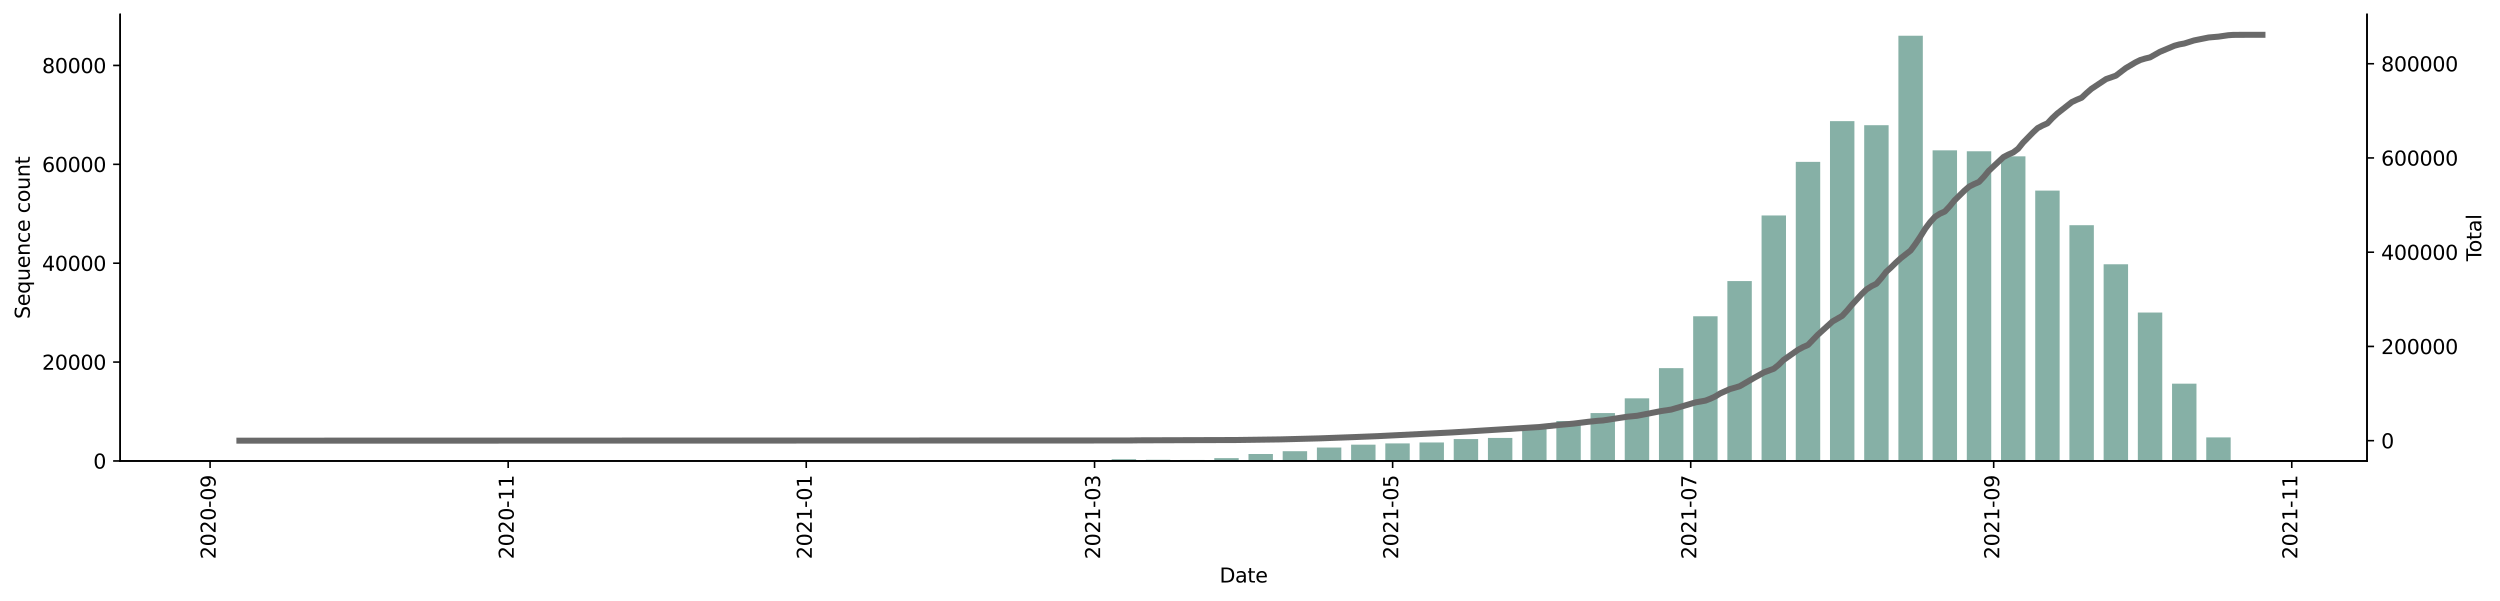 <?xml version="1.0" encoding="utf-8" standalone="no"?>
<!DOCTYPE svg PUBLIC "-//W3C//DTD SVG 1.1//EN"
  "http://www.w3.org/Graphics/SVG/1.1/DTD/svg11.dtd">
<svg height="298.621pt" version="1.1" viewBox="0 0 1241.744 298.621" width="1241.744pt" xmlns="http://www.w3.org/2000/svg" xmlns:xlink="http://www.w3.org/1999/xlink">
 <defs>
  <style type="text/css">*{stroke-linecap:butt;stroke-linejoin:round;}</style>
 </defs>
 <g id="figure_1">
  <g id="patch_1">
   <path d="M 0 298.621 
L 1241.744 298.621 
L 1241.744 0 
L 0 0 
z
" style="fill:#ffffff;"/>
  </g>
  <g id="axes_1">
   <g id="patch_2">
    <path d="M 59.691 228.96 
L 1175.691 228.96 
L 1175.691 7.2 
L 59.691 7.2 
z
" style="fill:#ffffff;"/>
   </g>
   <g id="patch_3">
    <path clip-path="url(#p92df518ca2)" d="M 110.418 228.96 
L 122.554 228.96 
L 122.554 228.955 
L 110.418 228.955 
z
" style="fill:#86b0a6;"/>
   </g>
   <g id="patch_4">
    <path clip-path="url(#p92df518ca2)" d="M 144.398 228.96 
L 156.534 228.96 
L 156.534 228.958 
L 144.398 228.958 
z
" style="fill:#86b0a6;"/>
   </g>
   <g id="patch_5">
    <path clip-path="url(#p92df518ca2)" d="M 229.348 228.96 
L 241.484 228.96 
L 241.484 228.955 
L 229.348 228.955 
z
" style="fill:#86b0a6;"/>
   </g>
   <g id="patch_6">
    <path clip-path="url(#p92df518ca2)" d="M 246.338 228.96 
L 258.474 228.96 
L 258.474 228.958 
L 246.338 228.958 
z
" style="fill:#86b0a6;"/>
   </g>
   <g id="patch_7">
    <path clip-path="url(#p92df518ca2)" d="M 263.328 228.96 
L 275.464 228.96 
L 275.464 228.958 
L 263.328 228.958 
z
" style="fill:#86b0a6;"/>
   </g>
   <g id="patch_8">
    <path clip-path="url(#p92df518ca2)" d="M 280.318 228.96 
L 292.454 228.96 
L 292.454 228.955 
L 280.318 228.955 
z
" style="fill:#86b0a6;"/>
   </g>
   <g id="patch_9">
    <path clip-path="url(#p92df518ca2)" d="M 297.308 228.96 
L 309.444 228.96 
L 309.444 228.955 
L 297.308 228.955 
z
" style="fill:#86b0a6;"/>
   </g>
   <g id="patch_10">
    <path clip-path="url(#p92df518ca2)" d="M 314.298 228.96 
L 326.434 228.96 
L 326.434 228.958 
L 314.298 228.958 
z
" style="fill:#86b0a6;"/>
   </g>
   <g id="patch_11">
    <path clip-path="url(#p92df518ca2)" d="M 331.288 228.96 
L 343.424 228.96 
L 343.424 228.958 
L 331.288 228.958 
z
" style="fill:#86b0a6;"/>
   </g>
   <g id="patch_12">
    <path clip-path="url(#p92df518ca2)" d="M 348.278 228.96 
L 360.414 228.96 
L 360.414 228.958 
L 348.278 228.958 
z
" style="fill:#86b0a6;"/>
   </g>
   <g id="patch_13">
    <path clip-path="url(#p92df518ca2)" d="M 365.268 228.96 
L 377.404 228.96 
L 377.404 228.958 
L 365.268 228.958 
z
" style="fill:#86b0a6;"/>
   </g>
   <g id="patch_14">
    <path clip-path="url(#p92df518ca2)" d="M 382.258 228.96 
L 394.394 228.96 
L 394.394 228.955 
L 382.258 228.955 
z
" style="fill:#86b0a6;"/>
   </g>
   <g id="patch_15">
    <path clip-path="url(#p92df518ca2)" d="M 399.248 228.96 
L 411.384 228.96 
L 411.384 228.768 
L 399.248 228.768 
z
" style="fill:#86b0a6;"/>
   </g>
   <g id="patch_16">
    <path clip-path="url(#p92df518ca2)" d="M 416.238 228.96 
L 428.374 228.96 
L 428.374 228.935 
L 416.238 228.935 
z
" style="fill:#86b0a6;"/>
   </g>
   <g id="patch_17">
    <path clip-path="url(#p92df518ca2)" d="M 433.228 228.96 
L 445.364 228.96 
L 445.364 228.955 
L 433.228 228.955 
z
" style="fill:#86b0a6;"/>
   </g>
   <g id="patch_18">
    <path clip-path="url(#p92df518ca2)" d="M 450.218 228.96 
L 462.354 228.96 
L 462.354 228.931 
L 450.218 228.931 
z
" style="fill:#86b0a6;"/>
   </g>
   <g id="patch_19">
    <path clip-path="url(#p92df518ca2)" d="M 467.208 228.96 
L 479.344 228.96 
L 479.344 228.889 
L 467.208 228.889 
z
" style="fill:#86b0a6;"/>
   </g>
   <g id="patch_20">
    <path clip-path="url(#p92df518ca2)" d="M 484.198 228.96 
L 496.334 228.96 
L 496.334 228.533 
L 484.198 228.533 
z
" style="fill:#86b0a6;"/>
   </g>
   <g id="patch_21">
    <path clip-path="url(#p92df518ca2)" d="M 501.188 228.96 
L 513.324 228.96 
L 513.324 228.953 
L 501.188 228.953 
z
" style="fill:#86b0a6;"/>
   </g>
   <g id="patch_22">
    <path clip-path="url(#p92df518ca2)" d="M 518.178 228.96 
L 530.314 228.96 
L 530.314 228.938 
L 518.178 228.938 
z
" style="fill:#86b0a6;"/>
   </g>
   <g id="patch_23">
    <path clip-path="url(#p92df518ca2)" d="M 535.168 228.96 
L 547.303 228.96 
L 547.303 228.81 
L 535.168 228.81 
z
" style="fill:#86b0a6;"/>
   </g>
   <g id="patch_24">
    <path clip-path="url(#p92df518ca2)" d="M 552.158 228.96 
L 564.293 228.96 
L 564.293 228.088 
L 552.158 228.088 
z
" style="fill:#86b0a6;"/>
   </g>
   <g id="patch_25">
    <path clip-path="url(#p92df518ca2)" d="M 569.148 228.96 
L 581.283 228.96 
L 581.283 228.336 
L 569.148 228.336 
z
" style="fill:#86b0a6;"/>
   </g>
   <g id="patch_26">
    <path clip-path="url(#p92df518ca2)" d="M 586.138 228.96 
L 598.273 228.96 
L 598.273 228.434 
L 586.138 228.434 
z
" style="fill:#86b0a6;"/>
   </g>
   <g id="patch_27">
    <path clip-path="url(#p92df518ca2)" d="M 603.128 228.96 
L 615.263 228.96 
L 615.263 227.538 
L 603.128 227.538 
z
" style="fill:#86b0a6;"/>
   </g>
   <g id="patch_28">
    <path clip-path="url(#p92df518ca2)" d="M 620.118 228.96 
L 632.253 228.96 
L 632.253 225.492 
L 620.118 225.492 
z
" style="fill:#86b0a6;"/>
   </g>
   <g id="patch_29">
    <path clip-path="url(#p92df518ca2)" d="M 637.108 228.96 
L 649.243 228.96 
L 649.243 224.098 
L 637.108 224.098 
z
" style="fill:#86b0a6;"/>
   </g>
   <g id="patch_30">
    <path clip-path="url(#p92df518ca2)" d="M 654.098 228.96 
L 666.233 228.96 
L 666.233 222.295 
L 654.098 222.295 
z
" style="fill:#86b0a6;"/>
   </g>
   <g id="patch_31">
    <path clip-path="url(#p92df518ca2)" d="M 671.088 228.96 
L 683.223 228.96 
L 683.223 220.858 
L 671.088 220.858 
z
" style="fill:#86b0a6;"/>
   </g>
   <g id="patch_32">
    <path clip-path="url(#p92df518ca2)" d="M 688.078 228.96 
L 700.213 228.96 
L 700.213 220.237 
L 688.078 220.237 
z
" style="fill:#86b0a6;"/>
   </g>
   <g id="patch_33">
    <path clip-path="url(#p92df518ca2)" d="M 705.068 228.96 
L 717.203 228.96 
L 717.203 219.783 
L 705.068 219.783 
z
" style="fill:#86b0a6;"/>
   </g>
   <g id="patch_34">
    <path clip-path="url(#p92df518ca2)" d="M 722.058 228.96 
L 734.193 228.96 
L 734.193 218.069 
L 722.058 218.069 
z
" style="fill:#86b0a6;"/>
   </g>
   <g id="patch_35">
    <path clip-path="url(#p92df518ca2)" d="M 739.048 228.96 
L 751.183 228.96 
L 751.183 217.526 
L 739.048 217.526 
z
" style="fill:#86b0a6;"/>
   </g>
   <g id="patch_36">
    <path clip-path="url(#p92df518ca2)" d="M 756.038 228.96 
L 768.173 228.96 
L 768.173 212.956 
L 756.038 212.956 
z
" style="fill:#86b0a6;"/>
   </g>
   <g id="patch_37">
    <path clip-path="url(#p92df518ca2)" d="M 773.028 228.96 
L 785.163 228.96 
L 785.163 209.108 
L 773.028 209.108 
z
" style="fill:#86b0a6;"/>
   </g>
   <g id="patch_38">
    <path clip-path="url(#p92df518ca2)" d="M 790.018 228.96 
L 802.153 228.96 
L 802.153 205.166 
L 790.018 205.166 
z
" style="fill:#86b0a6;"/>
   </g>
   <g id="patch_39">
    <path clip-path="url(#p92df518ca2)" d="M 807.008 228.96 
L 819.143 228.96 
L 819.143 197.843 
L 807.008 197.843 
z
" style="fill:#86b0a6;"/>
   </g>
   <g id="patch_40">
    <path clip-path="url(#p92df518ca2)" d="M 823.998 228.96 
L 836.133 228.96 
L 836.133 182.841 
L 823.998 182.841 
z
" style="fill:#86b0a6;"/>
   </g>
   <g id="patch_41">
    <path clip-path="url(#p92df518ca2)" d="M 840.988 228.96 
L 853.123 228.96 
L 853.123 157.073 
L 840.988 157.073 
z
" style="fill:#86b0a6;"/>
   </g>
   <g id="patch_42">
    <path clip-path="url(#p92df518ca2)" d="M 857.978 228.96 
L 870.113 228.96 
L 870.113 139.607 
L 857.978 139.607 
z
" style="fill:#86b0a6;"/>
   </g>
   <g id="patch_43">
    <path clip-path="url(#p92df518ca2)" d="M 874.968 228.96 
L 887.103 228.96 
L 887.103 107.012 
L 874.968 107.012 
z
" style="fill:#86b0a6;"/>
   </g>
   <g id="patch_44">
    <path clip-path="url(#p92df518ca2)" d="M 891.958 228.96 
L 904.093 228.96 
L 904.093 80.406 
L 891.958 80.406 
z
" style="fill:#86b0a6;"/>
   </g>
   <g id="patch_45">
    <path clip-path="url(#p92df518ca2)" d="M 908.948 228.96 
L 921.083 228.96 
L 921.083 60.171 
L 908.948 60.171 
z
" style="fill:#86b0a6;"/>
   </g>
   <g id="patch_46">
    <path clip-path="url(#p92df518ca2)" d="M 925.938 228.96 
L 938.073 228.96 
L 938.073 62.19 
L 925.938 62.19 
z
" style="fill:#86b0a6;"/>
   </g>
   <g id="patch_47">
    <path clip-path="url(#p92df518ca2)" d="M 942.928 228.96 
L 955.063 228.96 
L 955.063 17.76 
L 942.928 17.76 
z
" style="fill:#86b0a6;"/>
   </g>
   <g id="patch_48">
    <path clip-path="url(#p92df518ca2)" d="M 959.918 228.96 
L 972.053 228.96 
L 972.053 74.672 
L 959.918 74.672 
z
" style="fill:#86b0a6;"/>
   </g>
   <g id="patch_49">
    <path clip-path="url(#p92df518ca2)" d="M 976.908 228.96 
L 989.043 228.96 
L 989.043 75.141 
L 976.908 75.141 
z
" style="fill:#86b0a6;"/>
   </g>
   <g id="patch_50">
    <path clip-path="url(#p92df518ca2)" d="M 993.898 228.96 
L 1006.033 228.96 
L 1006.033 77.661 
L 993.898 77.661 
z
" style="fill:#86b0a6;"/>
   </g>
   <g id="patch_51">
    <path clip-path="url(#p92df518ca2)" d="M 1010.888 228.96 
L 1023.023 228.96 
L 1023.023 94.687 
L 1010.888 94.687 
z
" style="fill:#86b0a6;"/>
   </g>
   <g id="patch_52">
    <path clip-path="url(#p92df518ca2)" d="M 1027.878 228.96 
L 1040.013 228.96 
L 1040.013 111.872 
L 1027.878 111.872 
z
" style="fill:#86b0a6;"/>
   </g>
   <g id="patch_53">
    <path clip-path="url(#p92df518ca2)" d="M 1044.868 228.96 
L 1057.003 228.96 
L 1057.003 131.265 
L 1044.868 131.265 
z
" style="fill:#86b0a6;"/>
   </g>
   <g id="patch_54">
    <path clip-path="url(#p92df518ca2)" d="M 1061.858 228.96 
L 1073.993 228.96 
L 1073.993 155.238 
L 1061.858 155.238 
z
" style="fill:#86b0a6;"/>
   </g>
   <g id="patch_55">
    <path clip-path="url(#p92df518ca2)" d="M 1078.848 228.96 
L 1090.983 228.96 
L 1090.983 190.577 
L 1078.848 190.577 
z
" style="fill:#86b0a6;"/>
   </g>
   <g id="patch_56">
    <path clip-path="url(#p92df518ca2)" d="M 1095.838 228.96 
L 1107.973 228.96 
L 1107.973 217.266 
L 1095.838 217.266 
z
" style="fill:#86b0a6;"/>
   </g>
   <g id="patch_57">
    <path clip-path="url(#p92df518ca2)" d="M 1112.828 228.96 
L 1124.963 228.96 
L 1124.963 228.953 
L 1112.828 228.953 
z
" style="fill:#86b0a6;"/>
   </g>
   <g id="matplotlib.axis_1">
    <g id="xtick_1">
     <g id="line2d_1">
      <defs>
       <path d="M 0 0 
L 0 3.5 
" id="m38d0f78a50" style="stroke:#000000;stroke-width:0.8;"/>
      </defs>
      <g>
       <use style="stroke:#000000;stroke-width:0.8;" x="104.35" xlink:href="#m38d0f78a50" y="228.96"/>
      </g>
     </g>
     <g id="text_1">
      <!-- 2020-09 -->
      <g transform="translate(107.109 277.743)rotate(-90)scale(0.1 -0.1)">
       <defs>
        <path d="M 1228 531 
L 3431 531 
L 3431 0 
L 469 0 
L 469 531 
Q 828 903 1448 1529 
Q 2069 2156 2228 2338 
Q 2531 2678 2651 2914 
Q 2772 3150 2772 3378 
Q 2772 3750 2511 3984 
Q 2250 4219 1831 4219 
Q 1534 4219 1204 4116 
Q 875 4013 500 3803 
L 500 4441 
Q 881 4594 1212 4672 
Q 1544 4750 1819 4750 
Q 2544 4750 2975 4387 
Q 3406 4025 3406 3419 
Q 3406 3131 3298 2873 
Q 3191 2616 2906 2266 
Q 2828 2175 2409 1742 
Q 1991 1309 1228 531 
z
" id="DejaVuSans-32" transform="scale(0.016)"/>
        <path d="M 2034 4250 
Q 1547 4250 1301 3770 
Q 1056 3291 1056 2328 
Q 1056 1369 1301 889 
Q 1547 409 2034 409 
Q 2525 409 2770 889 
Q 3016 1369 3016 2328 
Q 3016 3291 2770 3770 
Q 2525 4250 2034 4250 
z
M 2034 4750 
Q 2819 4750 3233 4129 
Q 3647 3509 3647 2328 
Q 3647 1150 3233 529 
Q 2819 -91 2034 -91 
Q 1250 -91 836 529 
Q 422 1150 422 2328 
Q 422 3509 836 4129 
Q 1250 4750 2034 4750 
z
" id="DejaVuSans-30" transform="scale(0.016)"/>
        <path d="M 313 2009 
L 1997 2009 
L 1997 1497 
L 313 1497 
L 313 2009 
z
" id="DejaVuSans-2d" transform="scale(0.016)"/>
        <path d="M 703 97 
L 703 672 
Q 941 559 1184 500 
Q 1428 441 1663 441 
Q 2288 441 2617 861 
Q 2947 1281 2994 2138 
Q 2813 1869 2534 1725 
Q 2256 1581 1919 1581 
Q 1219 1581 811 2004 
Q 403 2428 403 3163 
Q 403 3881 828 4315 
Q 1253 4750 1959 4750 
Q 2769 4750 3195 4129 
Q 3622 3509 3622 2328 
Q 3622 1225 3098 567 
Q 2575 -91 1691 -91 
Q 1453 -91 1209 -44 
Q 966 3 703 97 
z
M 1959 2075 
Q 2384 2075 2632 2365 
Q 2881 2656 2881 3163 
Q 2881 3666 2632 3958 
Q 2384 4250 1959 4250 
Q 1534 4250 1286 3958 
Q 1038 3666 1038 3163 
Q 1038 2656 1286 2365 
Q 1534 2075 1959 2075 
z
" id="DejaVuSans-39" transform="scale(0.016)"/>
       </defs>
       <use xlink:href="#DejaVuSans-32"/>
       <use x="63.623" xlink:href="#DejaVuSans-30"/>
       <use x="127.246" xlink:href="#DejaVuSans-32"/>
       <use x="190.869" xlink:href="#DejaVuSans-30"/>
       <use x="254.492" xlink:href="#DejaVuSans-2d"/>
       <use x="290.576" xlink:href="#DejaVuSans-30"/>
       <use x="354.199" xlink:href="#DejaVuSans-39"/>
      </g>
     </g>
    </g>
    <g id="xtick_2">
     <g id="line2d_2">
      <g>
       <use style="stroke:#000000;stroke-width:0.8;" x="252.406" xlink:href="#m38d0f78a50" y="228.96"/>
      </g>
     </g>
     <g id="text_2">
      <!-- 2020-11 -->
      <g transform="translate(255.165 277.743)rotate(-90)scale(0.1 -0.1)">
       <defs>
        <path d="M 794 531 
L 1825 531 
L 1825 4091 
L 703 3866 
L 703 4441 
L 1819 4666 
L 2450 4666 
L 2450 531 
L 3481 531 
L 3481 0 
L 794 0 
L 794 531 
z
" id="DejaVuSans-31" transform="scale(0.016)"/>
       </defs>
       <use xlink:href="#DejaVuSans-32"/>
       <use x="63.623" xlink:href="#DejaVuSans-30"/>
       <use x="127.246" xlink:href="#DejaVuSans-32"/>
       <use x="190.869" xlink:href="#DejaVuSans-30"/>
       <use x="254.492" xlink:href="#DejaVuSans-2d"/>
       <use x="290.576" xlink:href="#DejaVuSans-31"/>
       <use x="354.199" xlink:href="#DejaVuSans-31"/>
      </g>
     </g>
    </g>
    <g id="xtick_3">
     <g id="line2d_3">
      <g>
       <use style="stroke:#000000;stroke-width:0.8;" x="400.461" xlink:href="#m38d0f78a50" y="228.96"/>
      </g>
     </g>
     <g id="text_3">
      <!-- 2021-01 -->
      <g transform="translate(403.221 277.743)rotate(-90)scale(0.1 -0.1)">
       <use xlink:href="#DejaVuSans-32"/>
       <use x="63.623" xlink:href="#DejaVuSans-30"/>
       <use x="127.246" xlink:href="#DejaVuSans-32"/>
       <use x="190.869" xlink:href="#DejaVuSans-31"/>
       <use x="254.492" xlink:href="#DejaVuSans-2d"/>
       <use x="290.576" xlink:href="#DejaVuSans-30"/>
       <use x="354.199" xlink:href="#DejaVuSans-31"/>
      </g>
     </g>
    </g>
    <g id="xtick_4">
     <g id="line2d_4">
      <g>
       <use style="stroke:#000000;stroke-width:0.8;" x="543.663" xlink:href="#m38d0f78a50" y="228.96"/>
      </g>
     </g>
     <g id="text_4">
      <!-- 2021-03 -->
      <g transform="translate(546.422 277.743)rotate(-90)scale(0.1 -0.1)">
       <defs>
        <path d="M 2597 2516 
Q 3050 2419 3304 2112 
Q 3559 1806 3559 1356 
Q 3559 666 3084 287 
Q 2609 -91 1734 -91 
Q 1441 -91 1130 -33 
Q 819 25 488 141 
L 488 750 
Q 750 597 1062 519 
Q 1375 441 1716 441 
Q 2309 441 2620 675 
Q 2931 909 2931 1356 
Q 2931 1769 2642 2001 
Q 2353 2234 1838 2234 
L 1294 2234 
L 1294 2753 
L 1863 2753 
Q 2328 2753 2575 2939 
Q 2822 3125 2822 3475 
Q 2822 3834 2567 4026 
Q 2313 4219 1838 4219 
Q 1578 4219 1281 4162 
Q 984 4106 628 3988 
L 628 4550 
Q 988 4650 1302 4700 
Q 1616 4750 1894 4750 
Q 2613 4750 3031 4423 
Q 3450 4097 3450 3541 
Q 3450 3153 3228 2886 
Q 3006 2619 2597 2516 
z
" id="DejaVuSans-33" transform="scale(0.016)"/>
       </defs>
       <use xlink:href="#DejaVuSans-32"/>
       <use x="63.623" xlink:href="#DejaVuSans-30"/>
       <use x="127.246" xlink:href="#DejaVuSans-32"/>
       <use x="190.869" xlink:href="#DejaVuSans-31"/>
       <use x="254.492" xlink:href="#DejaVuSans-2d"/>
       <use x="290.576" xlink:href="#DejaVuSans-30"/>
       <use x="354.199" xlink:href="#DejaVuSans-33"/>
      </g>
     </g>
    </g>
    <g id="xtick_5">
     <g id="line2d_5">
      <g>
       <use style="stroke:#000000;stroke-width:0.8;" x="691.718" xlink:href="#m38d0f78a50" y="228.96"/>
      </g>
     </g>
     <g id="text_5">
      <!-- 2021-05 -->
      <g transform="translate(694.478 277.743)rotate(-90)scale(0.1 -0.1)">
       <defs>
        <path d="M 691 4666 
L 3169 4666 
L 3169 4134 
L 1269 4134 
L 1269 2991 
Q 1406 3038 1543 3061 
Q 1681 3084 1819 3084 
Q 2600 3084 3056 2656 
Q 3513 2228 3513 1497 
Q 3513 744 3044 326 
Q 2575 -91 1722 -91 
Q 1428 -91 1123 -41 
Q 819 9 494 109 
L 494 744 
Q 775 591 1075 516 
Q 1375 441 1709 441 
Q 2250 441 2565 725 
Q 2881 1009 2881 1497 
Q 2881 1984 2565 2268 
Q 2250 2553 1709 2553 
Q 1456 2553 1204 2497 
Q 953 2441 691 2322 
L 691 4666 
z
" id="DejaVuSans-35" transform="scale(0.016)"/>
       </defs>
       <use xlink:href="#DejaVuSans-32"/>
       <use x="63.623" xlink:href="#DejaVuSans-30"/>
       <use x="127.246" xlink:href="#DejaVuSans-32"/>
       <use x="190.869" xlink:href="#DejaVuSans-31"/>
       <use x="254.492" xlink:href="#DejaVuSans-2d"/>
       <use x="290.576" xlink:href="#DejaVuSans-30"/>
       <use x="354.199" xlink:href="#DejaVuSans-35"/>
      </g>
     </g>
    </g>
    <g id="xtick_6">
     <g id="line2d_6">
      <g>
       <use style="stroke:#000000;stroke-width:0.8;" x="839.774" xlink:href="#m38d0f78a50" y="228.96"/>
      </g>
     </g>
     <g id="text_6">
      <!-- 2021-07 -->
      <g transform="translate(842.534 277.743)rotate(-90)scale(0.1 -0.1)">
       <defs>
        <path d="M 525 4666 
L 3525 4666 
L 3525 4397 
L 1831 0 
L 1172 0 
L 2766 4134 
L 525 4134 
L 525 4666 
z
" id="DejaVuSans-37" transform="scale(0.016)"/>
       </defs>
       <use xlink:href="#DejaVuSans-32"/>
       <use x="63.623" xlink:href="#DejaVuSans-30"/>
       <use x="127.246" xlink:href="#DejaVuSans-32"/>
       <use x="190.869" xlink:href="#DejaVuSans-31"/>
       <use x="254.492" xlink:href="#DejaVuSans-2d"/>
       <use x="290.576" xlink:href="#DejaVuSans-30"/>
       <use x="354.199" xlink:href="#DejaVuSans-37"/>
      </g>
     </g>
    </g>
    <g id="xtick_7">
     <g id="line2d_7">
      <g>
       <use style="stroke:#000000;stroke-width:0.8;" x="990.257" xlink:href="#m38d0f78a50" y="228.96"/>
      </g>
     </g>
     <g id="text_7">
      <!-- 2021-09 -->
      <g transform="translate(993.016 277.743)rotate(-90)scale(0.1 -0.1)">
       <use xlink:href="#DejaVuSans-32"/>
       <use x="63.623" xlink:href="#DejaVuSans-30"/>
       <use x="127.246" xlink:href="#DejaVuSans-32"/>
       <use x="190.869" xlink:href="#DejaVuSans-31"/>
       <use x="254.492" xlink:href="#DejaVuSans-2d"/>
       <use x="290.576" xlink:href="#DejaVuSans-30"/>
       <use x="354.199" xlink:href="#DejaVuSans-39"/>
      </g>
     </g>
    </g>
    <g id="xtick_8">
     <g id="line2d_8">
      <g>
       <use style="stroke:#000000;stroke-width:0.8;" x="1138.313" xlink:href="#m38d0f78a50" y="228.96"/>
      </g>
     </g>
     <g id="text_8">
      <!-- 2021-11 -->
      <g transform="translate(1141.072 277.743)rotate(-90)scale(0.1 -0.1)">
       <use xlink:href="#DejaVuSans-32"/>
       <use x="63.623" xlink:href="#DejaVuSans-30"/>
       <use x="127.246" xlink:href="#DejaVuSans-32"/>
       <use x="190.869" xlink:href="#DejaVuSans-31"/>
       <use x="254.492" xlink:href="#DejaVuSans-2d"/>
       <use x="290.576" xlink:href="#DejaVuSans-31"/>
       <use x="354.199" xlink:href="#DejaVuSans-31"/>
      </g>
     </g>
    </g>
    <g id="text_9">
     <!-- Date -->
     <g transform="translate(605.74 289.341)scale(0.1 -0.1)">
      <defs>
       <path d="M 1259 4147 
L 1259 519 
L 2022 519 
Q 2988 519 3436 956 
Q 3884 1394 3884 2338 
Q 3884 3275 3436 3711 
Q 2988 4147 2022 4147 
L 1259 4147 
z
M 628 4666 
L 1925 4666 
Q 3281 4666 3915 4102 
Q 4550 3538 4550 2338 
Q 4550 1131 3912 565 
Q 3275 0 1925 0 
L 628 0 
L 628 4666 
z
" id="DejaVuSans-44" transform="scale(0.016)"/>
       <path d="M 2194 1759 
Q 1497 1759 1228 1600 
Q 959 1441 959 1056 
Q 959 750 1161 570 
Q 1363 391 1709 391 
Q 2188 391 2477 730 
Q 2766 1069 2766 1631 
L 2766 1759 
L 2194 1759 
z
M 3341 1997 
L 3341 0 
L 2766 0 
L 2766 531 
Q 2569 213 2275 61 
Q 1981 -91 1556 -91 
Q 1019 -91 701 211 
Q 384 513 384 1019 
Q 384 1609 779 1909 
Q 1175 2209 1959 2209 
L 2766 2209 
L 2766 2266 
Q 2766 2663 2505 2880 
Q 2244 3097 1772 3097 
Q 1472 3097 1187 3025 
Q 903 2953 641 2809 
L 641 3341 
Q 956 3463 1253 3523 
Q 1550 3584 1831 3584 
Q 2591 3584 2966 3190 
Q 3341 2797 3341 1997 
z
" id="DejaVuSans-61" transform="scale(0.016)"/>
       <path d="M 1172 4494 
L 1172 3500 
L 2356 3500 
L 2356 3053 
L 1172 3053 
L 1172 1153 
Q 1172 725 1289 603 
Q 1406 481 1766 481 
L 2356 481 
L 2356 0 
L 1766 0 
Q 1100 0 847 248 
Q 594 497 594 1153 
L 594 3053 
L 172 3053 
L 172 3500 
L 594 3500 
L 594 4494 
L 1172 4494 
z
" id="DejaVuSans-74" transform="scale(0.016)"/>
       <path d="M 3597 1894 
L 3597 1613 
L 953 1613 
Q 991 1019 1311 708 
Q 1631 397 2203 397 
Q 2534 397 2845 478 
Q 3156 559 3463 722 
L 3463 178 
Q 3153 47 2828 -22 
Q 2503 -91 2169 -91 
Q 1331 -91 842 396 
Q 353 884 353 1716 
Q 353 2575 817 3079 
Q 1281 3584 2069 3584 
Q 2775 3584 3186 3129 
Q 3597 2675 3597 1894 
z
M 3022 2063 
Q 3016 2534 2758 2815 
Q 2500 3097 2075 3097 
Q 1594 3097 1305 2825 
Q 1016 2553 972 2059 
L 3022 2063 
z
" id="DejaVuSans-65" transform="scale(0.016)"/>
      </defs>
      <use xlink:href="#DejaVuSans-44"/>
      <use x="77.002" xlink:href="#DejaVuSans-61"/>
      <use x="138.281" xlink:href="#DejaVuSans-74"/>
      <use x="177.49" xlink:href="#DejaVuSans-65"/>
     </g>
    </g>
   </g>
   <g id="matplotlib.axis_2">
    <g id="ytick_1">
     <g id="line2d_9">
      <defs>
       <path d="M 0 0 
L -3.5 0 
" id="m2d06550f6e" style="stroke:#000000;stroke-width:0.8;"/>
      </defs>
      <g>
       <use style="stroke:#000000;stroke-width:0.8;" x="59.691" xlink:href="#m2d06550f6e" y="228.96"/>
      </g>
     </g>
     <g id="text_10">
      <!-- 0 -->
      <g transform="translate(46.328 232.759)scale(0.1 -0.1)">
       <use xlink:href="#DejaVuSans-30"/>
      </g>
     </g>
    </g>
    <g id="ytick_2">
     <g id="line2d_10">
      <g>
       <use style="stroke:#000000;stroke-width:0.8;" x="59.691" xlink:href="#m2d06550f6e" y="179.845"/>
      </g>
     </g>
     <g id="text_11">
      <!-- 20000 -->
      <g transform="translate(20.878 183.644)scale(0.1 -0.1)">
       <use xlink:href="#DejaVuSans-32"/>
       <use x="63.623" xlink:href="#DejaVuSans-30"/>
       <use x="127.246" xlink:href="#DejaVuSans-30"/>
       <use x="190.869" xlink:href="#DejaVuSans-30"/>
       <use x="254.492" xlink:href="#DejaVuSans-30"/>
      </g>
     </g>
    </g>
    <g id="ytick_3">
     <g id="line2d_11">
      <g>
       <use style="stroke:#000000;stroke-width:0.8;" x="59.691" xlink:href="#m2d06550f6e" y="130.73"/>
      </g>
     </g>
     <g id="text_12">
      <!-- 40000 -->
      <g transform="translate(20.878 134.529)scale(0.1 -0.1)">
       <defs>
        <path d="M 2419 4116 
L 825 1625 
L 2419 1625 
L 2419 4116 
z
M 2253 4666 
L 3047 4666 
L 3047 1625 
L 3713 1625 
L 3713 1100 
L 3047 1100 
L 3047 0 
L 2419 0 
L 2419 1100 
L 313 1100 
L 313 1709 
L 2253 4666 
z
" id="DejaVuSans-34" transform="scale(0.016)"/>
       </defs>
       <use xlink:href="#DejaVuSans-34"/>
       <use x="63.623" xlink:href="#DejaVuSans-30"/>
       <use x="127.246" xlink:href="#DejaVuSans-30"/>
       <use x="190.869" xlink:href="#DejaVuSans-30"/>
       <use x="254.492" xlink:href="#DejaVuSans-30"/>
      </g>
     </g>
    </g>
    <g id="ytick_4">
     <g id="line2d_12">
      <g>
       <use style="stroke:#000000;stroke-width:0.8;" x="59.691" xlink:href="#m2d06550f6e" y="81.615"/>
      </g>
     </g>
     <g id="text_13">
      <!-- 60000 -->
      <g transform="translate(20.878 85.414)scale(0.1 -0.1)">
       <defs>
        <path d="M 2113 2584 
Q 1688 2584 1439 2293 
Q 1191 2003 1191 1497 
Q 1191 994 1439 701 
Q 1688 409 2113 409 
Q 2538 409 2786 701 
Q 3034 994 3034 1497 
Q 3034 2003 2786 2293 
Q 2538 2584 2113 2584 
z
M 3366 4563 
L 3366 3988 
Q 3128 4100 2886 4159 
Q 2644 4219 2406 4219 
Q 1781 4219 1451 3797 
Q 1122 3375 1075 2522 
Q 1259 2794 1537 2939 
Q 1816 3084 2150 3084 
Q 2853 3084 3261 2657 
Q 3669 2231 3669 1497 
Q 3669 778 3244 343 
Q 2819 -91 2113 -91 
Q 1303 -91 875 529 
Q 447 1150 447 2328 
Q 447 3434 972 4092 
Q 1497 4750 2381 4750 
Q 2619 4750 2861 4703 
Q 3103 4656 3366 4563 
z
" id="DejaVuSans-36" transform="scale(0.016)"/>
       </defs>
       <use xlink:href="#DejaVuSans-36"/>
       <use x="63.623" xlink:href="#DejaVuSans-30"/>
       <use x="127.246" xlink:href="#DejaVuSans-30"/>
       <use x="190.869" xlink:href="#DejaVuSans-30"/>
       <use x="254.492" xlink:href="#DejaVuSans-30"/>
      </g>
     </g>
    </g>
    <g id="ytick_5">
     <g id="line2d_13">
      <g>
       <use style="stroke:#000000;stroke-width:0.8;" x="59.691" xlink:href="#m2d06550f6e" y="32.499"/>
      </g>
     </g>
     <g id="text_14">
      <!-- 80000 -->
      <g transform="translate(20.878 36.299)scale(0.1 -0.1)">
       <defs>
        <path d="M 2034 2216 
Q 1584 2216 1326 1975 
Q 1069 1734 1069 1313 
Q 1069 891 1326 650 
Q 1584 409 2034 409 
Q 2484 409 2743 651 
Q 3003 894 3003 1313 
Q 3003 1734 2745 1975 
Q 2488 2216 2034 2216 
z
M 1403 2484 
Q 997 2584 770 2862 
Q 544 3141 544 3541 
Q 544 4100 942 4425 
Q 1341 4750 2034 4750 
Q 2731 4750 3128 4425 
Q 3525 4100 3525 3541 
Q 3525 3141 3298 2862 
Q 3072 2584 2669 2484 
Q 3125 2378 3379 2068 
Q 3634 1759 3634 1313 
Q 3634 634 3220 271 
Q 2806 -91 2034 -91 
Q 1263 -91 848 271 
Q 434 634 434 1313 
Q 434 1759 690 2068 
Q 947 2378 1403 2484 
z
M 1172 3481 
Q 1172 3119 1398 2916 
Q 1625 2713 2034 2713 
Q 2441 2713 2670 2916 
Q 2900 3119 2900 3481 
Q 2900 3844 2670 4047 
Q 2441 4250 2034 4250 
Q 1625 4250 1398 4047 
Q 1172 3844 1172 3481 
z
" id="DejaVuSans-38" transform="scale(0.016)"/>
       </defs>
       <use xlink:href="#DejaVuSans-38"/>
       <use x="63.623" xlink:href="#DejaVuSans-30"/>
       <use x="127.246" xlink:href="#DejaVuSans-30"/>
       <use x="190.869" xlink:href="#DejaVuSans-30"/>
       <use x="254.492" xlink:href="#DejaVuSans-30"/>
      </g>
     </g>
    </g>
    <g id="text_15">
     <!-- Sequence count -->
     <g transform="translate(14.798 158.44)rotate(-90)scale(0.1 -0.1)">
      <defs>
       <path d="M 3425 4513 
L 3425 3897 
Q 3066 4069 2747 4153 
Q 2428 4238 2131 4238 
Q 1616 4238 1336 4038 
Q 1056 3838 1056 3469 
Q 1056 3159 1242 3001 
Q 1428 2844 1947 2747 
L 2328 2669 
Q 3034 2534 3370 2195 
Q 3706 1856 3706 1288 
Q 3706 609 3251 259 
Q 2797 -91 1919 -91 
Q 1588 -91 1214 -16 
Q 841 59 441 206 
L 441 856 
Q 825 641 1194 531 
Q 1563 422 1919 422 
Q 2459 422 2753 634 
Q 3047 847 3047 1241 
Q 3047 1584 2836 1778 
Q 2625 1972 2144 2069 
L 1759 2144 
Q 1053 2284 737 2584 
Q 422 2884 422 3419 
Q 422 4038 858 4394 
Q 1294 4750 2059 4750 
Q 2388 4750 2728 4690 
Q 3069 4631 3425 4513 
z
" id="DejaVuSans-53" transform="scale(0.016)"/>
       <path d="M 947 1747 
Q 947 1113 1208 752 
Q 1469 391 1925 391 
Q 2381 391 2643 752 
Q 2906 1113 2906 1747 
Q 2906 2381 2643 2742 
Q 2381 3103 1925 3103 
Q 1469 3103 1208 2742 
Q 947 2381 947 1747 
z
M 2906 525 
Q 2725 213 2448 61 
Q 2172 -91 1784 -91 
Q 1150 -91 751 415 
Q 353 922 353 1747 
Q 353 2572 751 3078 
Q 1150 3584 1784 3584 
Q 2172 3584 2448 3432 
Q 2725 3281 2906 2969 
L 2906 3500 
L 3481 3500 
L 3481 -1331 
L 2906 -1331 
L 2906 525 
z
" id="DejaVuSans-71" transform="scale(0.016)"/>
       <path d="M 544 1381 
L 544 3500 
L 1119 3500 
L 1119 1403 
Q 1119 906 1312 657 
Q 1506 409 1894 409 
Q 2359 409 2629 706 
Q 2900 1003 2900 1516 
L 2900 3500 
L 3475 3500 
L 3475 0 
L 2900 0 
L 2900 538 
Q 2691 219 2414 64 
Q 2138 -91 1772 -91 
Q 1169 -91 856 284 
Q 544 659 544 1381 
z
M 1991 3584 
L 1991 3584 
z
" id="DejaVuSans-75" transform="scale(0.016)"/>
       <path d="M 3513 2113 
L 3513 0 
L 2938 0 
L 2938 2094 
Q 2938 2591 2744 2837 
Q 2550 3084 2163 3084 
Q 1697 3084 1428 2787 
Q 1159 2491 1159 1978 
L 1159 0 
L 581 0 
L 581 3500 
L 1159 3500 
L 1159 2956 
Q 1366 3272 1645 3428 
Q 1925 3584 2291 3584 
Q 2894 3584 3203 3211 
Q 3513 2838 3513 2113 
z
" id="DejaVuSans-6e" transform="scale(0.016)"/>
       <path d="M 3122 3366 
L 3122 2828 
Q 2878 2963 2633 3030 
Q 2388 3097 2138 3097 
Q 1578 3097 1268 2742 
Q 959 2388 959 1747 
Q 959 1106 1268 751 
Q 1578 397 2138 397 
Q 2388 397 2633 464 
Q 2878 531 3122 666 
L 3122 134 
Q 2881 22 2623 -34 
Q 2366 -91 2075 -91 
Q 1284 -91 818 406 
Q 353 903 353 1747 
Q 353 2603 823 3093 
Q 1294 3584 2113 3584 
Q 2378 3584 2631 3529 
Q 2884 3475 3122 3366 
z
" id="DejaVuSans-63" transform="scale(0.016)"/>
       <path id="DejaVuSans-20" transform="scale(0.016)"/>
       <path d="M 1959 3097 
Q 1497 3097 1228 2736 
Q 959 2375 959 1747 
Q 959 1119 1226 758 
Q 1494 397 1959 397 
Q 2419 397 2687 759 
Q 2956 1122 2956 1747 
Q 2956 2369 2687 2733 
Q 2419 3097 1959 3097 
z
M 1959 3584 
Q 2709 3584 3137 3096 
Q 3566 2609 3566 1747 
Q 3566 888 3137 398 
Q 2709 -91 1959 -91 
Q 1206 -91 779 398 
Q 353 888 353 1747 
Q 353 2609 779 3096 
Q 1206 3584 1959 3584 
z
" id="DejaVuSans-6f" transform="scale(0.016)"/>
      </defs>
      <use xlink:href="#DejaVuSans-53"/>
      <use x="63.477" xlink:href="#DejaVuSans-65"/>
      <use x="125" xlink:href="#DejaVuSans-71"/>
      <use x="188.477" xlink:href="#DejaVuSans-75"/>
      <use x="251.855" xlink:href="#DejaVuSans-65"/>
      <use x="313.379" xlink:href="#DejaVuSans-6e"/>
      <use x="376.758" xlink:href="#DejaVuSans-63"/>
      <use x="431.738" xlink:href="#DejaVuSans-65"/>
      <use x="493.262" xlink:href="#DejaVuSans-20"/>
      <use x="525.049" xlink:href="#DejaVuSans-63"/>
      <use x="580.029" xlink:href="#DejaVuSans-6f"/>
      <use x="641.211" xlink:href="#DejaVuSans-75"/>
      <use x="704.59" xlink:href="#DejaVuSans-6e"/>
      <use x="767.969" xlink:href="#DejaVuSans-74"/>
     </g>
    </g>
   </g>
   <g id="patch_58">
    <path d="M 59.691 228.96 
L 59.691 7.2 
" style="fill:none;stroke:#000000;stroke-linecap:square;stroke-linejoin:miter;stroke-width:0.8;"/>
   </g>
   <g id="patch_59">
    <path d="M 1175.691 228.96 
L 1175.691 7.2 
" style="fill:none;stroke:#000000;stroke-linecap:square;stroke-linejoin:miter;stroke-width:0.8;"/>
   </g>
   <g id="patch_60">
    <path d="M 59.691 228.96 
L 1175.691 228.96 
" style="fill:none;stroke:#000000;stroke-linecap:square;stroke-linejoin:miter;stroke-width:0.8;"/>
   </g>
  </g>
  <g id="axes_2">
   <g id="matplotlib.axis_3">
    <g id="ytick_6">
     <g id="line2d_14">
      <defs>
       <path d="M 0 0 
L 3.5 0 
" id="mc3c36541c5" style="stroke:#000000;stroke-width:0.8;"/>
      </defs>
      <g>
       <use style="stroke:#000000;stroke-width:0.8;" x="1175.691" xlink:href="#mc3c36541c5" y="218.88"/>
      </g>
     </g>
     <g id="text_16">
      <!-- 0 -->
      <g transform="translate(1182.691 222.679)scale(0.1 -0.1)">
       <use xlink:href="#DejaVuSans-30"/>
      </g>
     </g>
    </g>
    <g id="ytick_7">
     <g id="line2d_15">
      <g>
       <use style="stroke:#000000;stroke-width:0.8;" x="1175.691" xlink:href="#mc3c36541c5" y="172.073"/>
      </g>
     </g>
     <g id="text_17">
      <!-- 200000 -->
      <g transform="translate(1182.691 175.872)scale(0.1 -0.1)">
       <use xlink:href="#DejaVuSans-32"/>
       <use x="63.623" xlink:href="#DejaVuSans-30"/>
       <use x="127.246" xlink:href="#DejaVuSans-30"/>
       <use x="190.869" xlink:href="#DejaVuSans-30"/>
       <use x="254.492" xlink:href="#DejaVuSans-30"/>
       <use x="318.115" xlink:href="#DejaVuSans-30"/>
      </g>
     </g>
    </g>
    <g id="ytick_8">
     <g id="line2d_16">
      <g>
       <use style="stroke:#000000;stroke-width:0.8;" x="1175.691" xlink:href="#mc3c36541c5" y="125.265"/>
      </g>
     </g>
     <g id="text_18">
      <!-- 400000 -->
      <g transform="translate(1182.691 129.064)scale(0.1 -0.1)">
       <use xlink:href="#DejaVuSans-34"/>
       <use x="63.623" xlink:href="#DejaVuSans-30"/>
       <use x="127.246" xlink:href="#DejaVuSans-30"/>
       <use x="190.869" xlink:href="#DejaVuSans-30"/>
       <use x="254.492" xlink:href="#DejaVuSans-30"/>
       <use x="318.115" xlink:href="#DejaVuSans-30"/>
      </g>
     </g>
    </g>
    <g id="ytick_9">
     <g id="line2d_17">
      <g>
       <use style="stroke:#000000;stroke-width:0.8;" x="1175.691" xlink:href="#mc3c36541c5" y="78.458"/>
      </g>
     </g>
     <g id="text_19">
      <!-- 600000 -->
      <g transform="translate(1182.691 82.257)scale(0.1 -0.1)">
       <use xlink:href="#DejaVuSans-36"/>
       <use x="63.623" xlink:href="#DejaVuSans-30"/>
       <use x="127.246" xlink:href="#DejaVuSans-30"/>
       <use x="190.869" xlink:href="#DejaVuSans-30"/>
       <use x="254.492" xlink:href="#DejaVuSans-30"/>
       <use x="318.115" xlink:href="#DejaVuSans-30"/>
      </g>
     </g>
    </g>
    <g id="ytick_10">
     <g id="line2d_18">
      <g>
       <use style="stroke:#000000;stroke-width:0.8;" x="1175.691" xlink:href="#mc3c36541c5" y="31.65"/>
      </g>
     </g>
     <g id="text_20">
      <!-- 800000 -->
      <g transform="translate(1182.691 35.449)scale(0.1 -0.1)">
       <use xlink:href="#DejaVuSans-38"/>
       <use x="63.623" xlink:href="#DejaVuSans-30"/>
       <use x="127.246" xlink:href="#DejaVuSans-30"/>
       <use x="190.869" xlink:href="#DejaVuSans-30"/>
       <use x="254.492" xlink:href="#DejaVuSans-30"/>
       <use x="318.115" xlink:href="#DejaVuSans-30"/>
      </g>
     </g>
    </g>
    <g id="text_21">
     <!-- Total -->
     <g transform="translate(1232.464 129.757)rotate(-90)scale(0.1 -0.1)">
      <defs>
       <path d="M -19 4666 
L 3928 4666 
L 3928 4134 
L 2272 4134 
L 2272 0 
L 1638 0 
L 1638 4134 
L -19 4134 
L -19 4666 
z
" id="DejaVuSans-54" transform="scale(0.016)"/>
       <path d="M 603 4863 
L 1178 4863 
L 1178 0 
L 603 0 
L 603 4863 
z
" id="DejaVuSans-6c" transform="scale(0.016)"/>
      </defs>
      <use xlink:href="#DejaVuSans-54"/>
      <use x="44.084" xlink:href="#DejaVuSans-6f"/>
      <use x="105.266" xlink:href="#DejaVuSans-74"/>
      <use x="144.475" xlink:href="#DejaVuSans-61"/>
      <use x="205.754" xlink:href="#DejaVuSans-6c"/>
     </g>
    </g>
   </g>
   <g id="line2d_19">
    <path clip-path="url(#p92df518ca2)" d="M 118.913 218.88 
L 560.653 218.781 
L 565.507 218.71 
L 614.05 218.554 
L 635.894 218.251 
L 655.311 217.74 
L 672.301 217.112 
L 684.437 216.625 
L 706.281 215.533 
L 720.844 214.808 
L 735.407 213.915 
L 764.533 212.111 
L 774.241 211.088 
L 781.523 210.414 
L 788.804 209.51 
L 793.658 209.008 
L 796.086 208.853 
L 805.794 207.371 
L 808.221 206.99 
L 813.076 206.531 
L 825.211 204.155 
L 830.066 203.439 
L 842.201 199.85 
L 847.056 198.997 
L 849.483 198.06 
L 851.91 196.944 
L 854.337 195.451 
L 859.191 193.271 
L 864.046 191.871 
L 871.327 187.654 
L 876.181 184.952 
L 881.036 183.152 
L 883.463 181.192 
L 885.89 178.793 
L 893.171 173.686 
L 895.598 172.391 
L 898.026 171.339 
L 902.88 166.294 
L 910.161 159.691 
L 915.016 156.895 
L 917.443 154.257 
L 919.87 151.351 
L 924.724 146.039 
L 927.151 143.705 
L 929.578 142.148 
L 932.006 140.947 
L 934.433 138.173 
L 936.86 135.023 
L 939.287 132.81 
L 941.714 130.426 
L 944.141 128.219 
L 948.996 124.426 
L 951.423 121.128 
L 953.85 117.498 
L 956.277 113.577 
L 958.704 110.34 
L 961.131 107.666 
L 963.558 106.127 
L 965.986 105.062 
L 968.413 102.472 
L 970.84 99.503 
L 975.694 94.73 
L 978.121 92.641 
L 980.548 91.423 
L 982.976 90.362 
L 985.403 87.79 
L 987.83 84.832 
L 995.111 78.027 
L 997.538 76.764 
L 999.966 75.706 
L 1002.393 73.877 
L 1004.82 70.87 
L 1009.674 65.9 
L 1012.101 63.626 
L 1014.528 62.345 
L 1016.956 61.262 
L 1019.383 58.675 
L 1021.81 56.401 
L 1029.091 50.685 
L 1031.518 49.548 
L 1033.946 48.539 
L 1036.373 46.234 
L 1038.8 44.127 
L 1046.081 39.291 
L 1050.936 37.592 
L 1055.79 33.886 
L 1060.644 31.004 
L 1063.071 29.807 
L 1065.498 29.079 
L 1067.926 28.5 
L 1072.78 25.763 
L 1080.061 22.709 
L 1082.488 22.053 
L 1084.916 21.612 
L 1089.77 20.086 
L 1097.051 18.615 
L 1101.906 18.199 
L 1106.76 17.497 
L 1109.187 17.331 
L 1116.468 17.281 
L 1123.75 17.28 
L 1123.75 17.28 
" style="fill:none;stroke:#696969;stroke-linecap:square;stroke-width:3;"/>
   </g>
   <g id="patch_61">
    <path d="M 59.691 228.96 
L 59.691 7.2 
" style="fill:none;stroke:#000000;stroke-linecap:square;stroke-linejoin:miter;stroke-width:0.8;"/>
   </g>
   <g id="patch_62">
    <path d="M 1175.691 228.96 
L 1175.691 7.2 
" style="fill:none;stroke:#000000;stroke-linecap:square;stroke-linejoin:miter;stroke-width:0.8;"/>
   </g>
   <g id="patch_63">
    <path d="M 59.691 228.96 
L 1175.691 228.96 
" style="fill:none;stroke:#000000;stroke-linecap:square;stroke-linejoin:miter;stroke-width:0.8;"/>
   </g>
  </g>
 </g>
 <defs>
  <clipPath id="p92df518ca2">
   <rect height="221.76" width="1116" x="59.691" y="7.2"/>
  </clipPath>
 </defs>
</svg>
